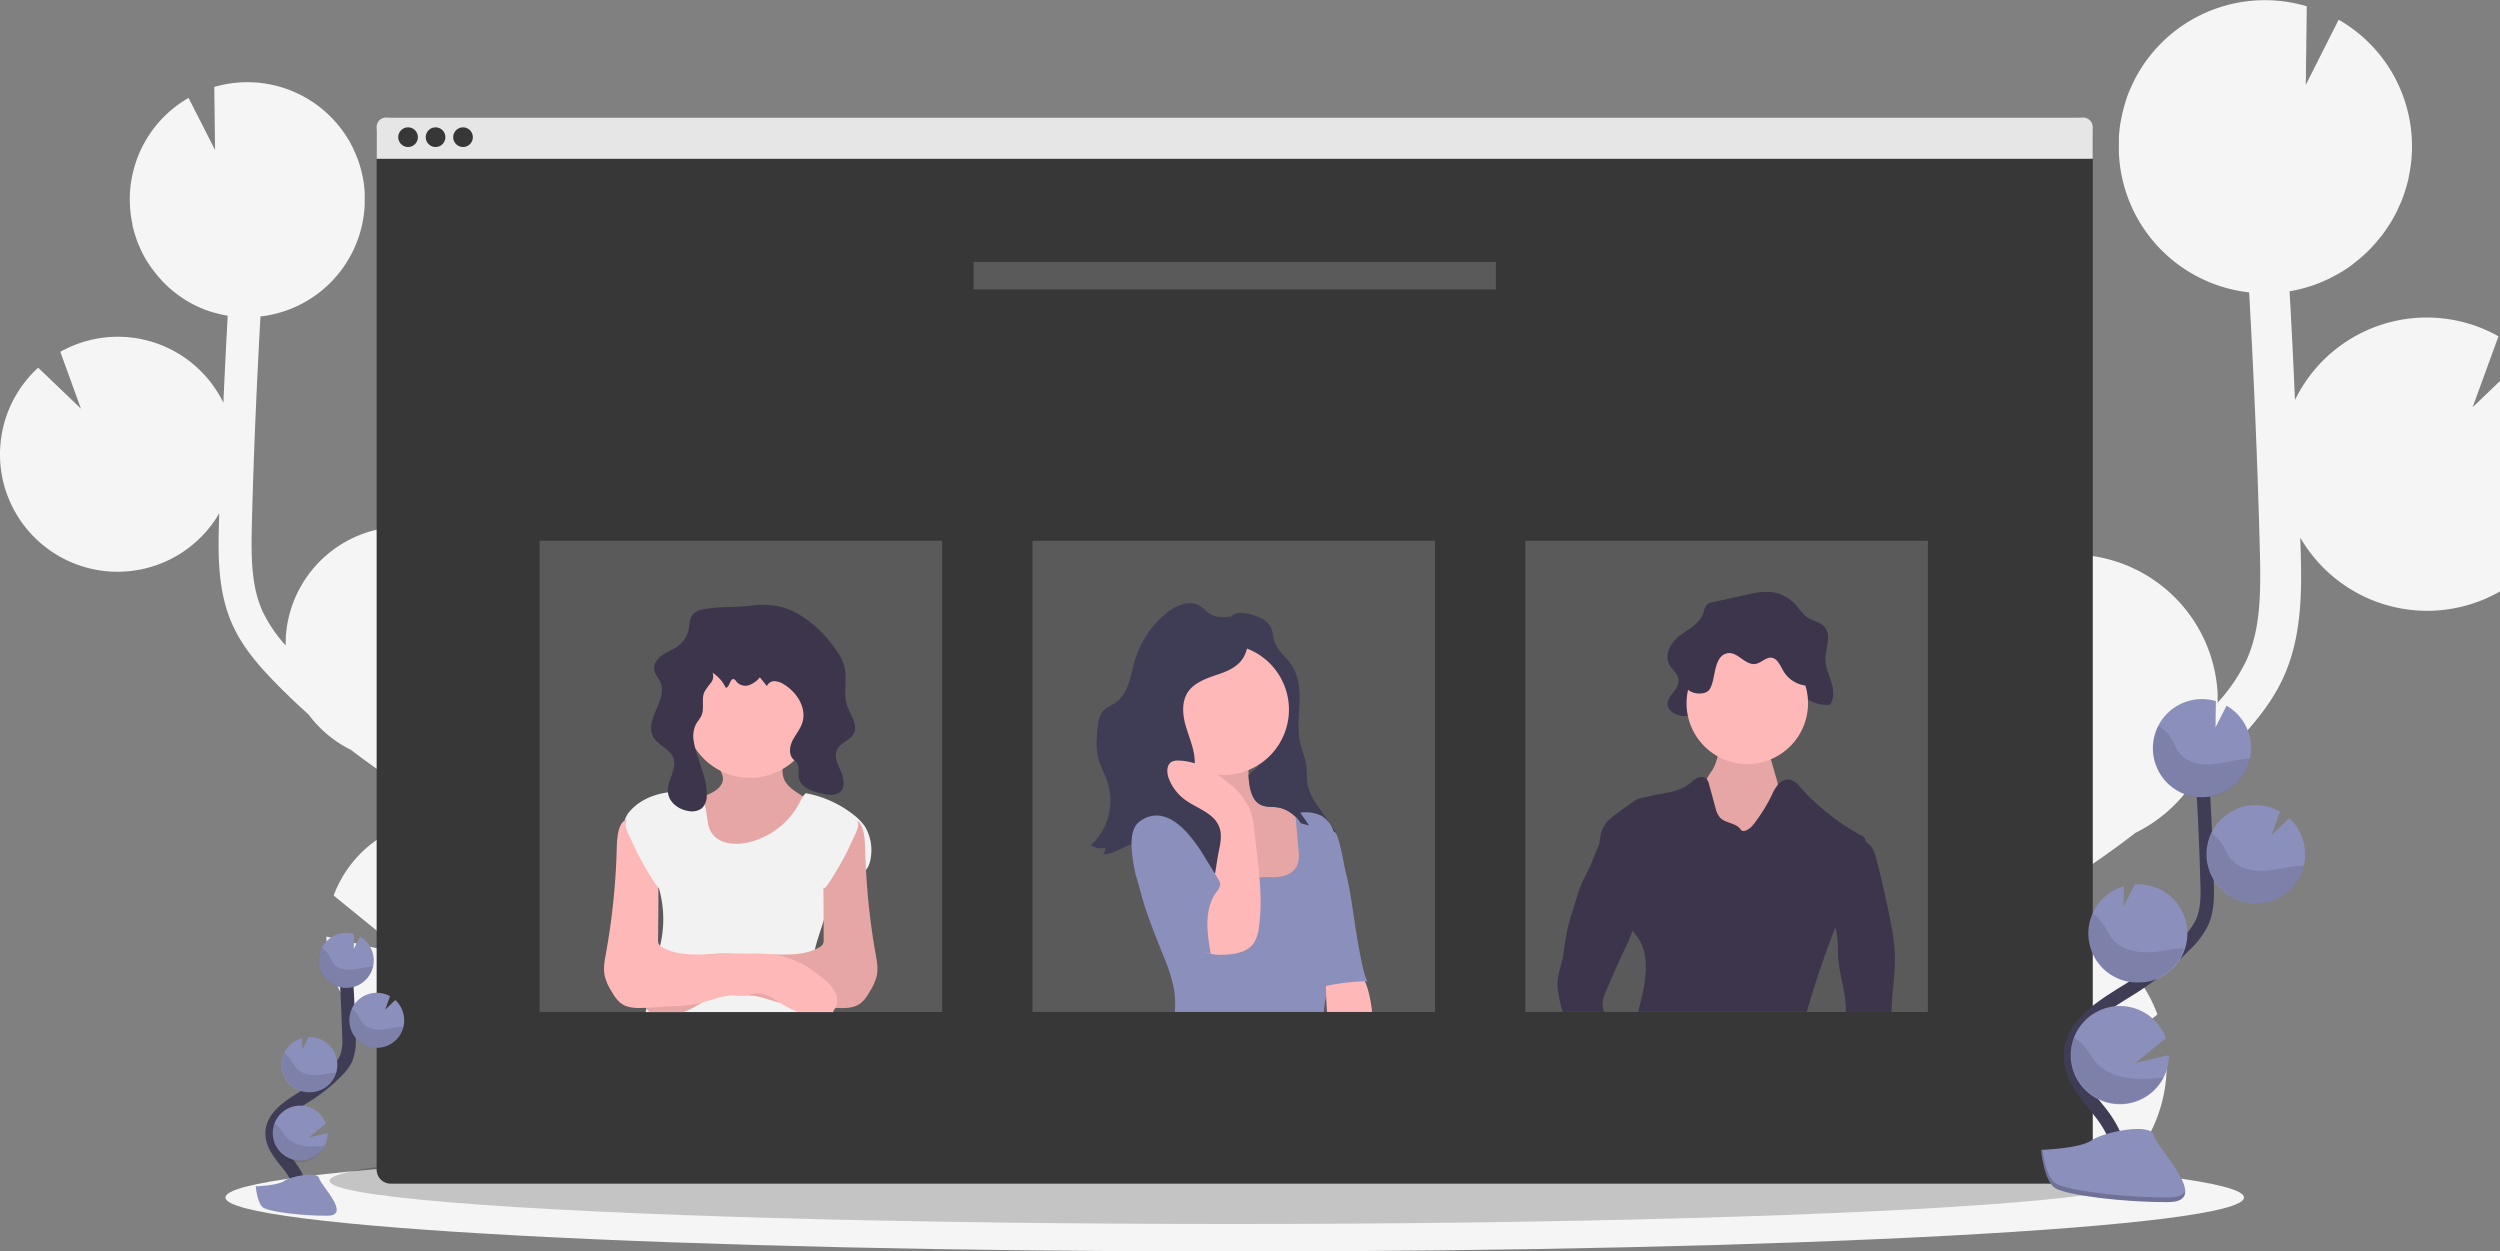 <svg xmlns="http://www.w3.org/2000/svg" viewBox="0 0 743.75 372.32"><rect x="0" y="0" width="743.75" height="372.32" fill="#808080" stroke="none"/><defs><clipPath id="clip-path" transform="translate(-12.25 -1.43)"><path fill="none" d="M0 0h756v400H0z"/></clipPath><style>.cls-14{fill:none}.cls-3{fill:#f5f5f5}.cls-4{opacity:.2}.cls-4,.cls-9{isolation:isolate}.cls-5{fill:#373737}.cls-8{fill:#ffb8b8}.cls-9{opacity:.1}.cls-10{fill:#f2f2f2}.cls-11{fill:#3c354c}.cls-12{fill:#3f3d56}.cls-13{fill:#8b8fbc}.cls-14{stroke:#3f3d56;stroke-miterlimit:10;stroke-width:4px}</style></defs><g id="レイヤー_2" data-name="レイヤー 2"><g id="レイヤー_1-2" data-name="レイヤー 1"><g id="レイヤー_2-2" data-name="レイヤー 2"><g clip-path="url(#clip-path)" id="レイヤー_2-2-2" data-name="レイヤー 2-2"><path class="cls-3" d="M142.77 230.5l-3.67-2.29c-.35-.21-.7-.45-1-.67a35 35 0 003.54-68.12l.18 14.4-7.92-15.67h-.1a35 35 0 00-36.55 33.3v2a41.78 41.78 0 01-6.91-10.2c-3.34-7.47-3.41-15.94-3.15-26.25.52-20.39 1.41-40.94 2.55-61.42a35 35 0 0031-33.1v-3.16a5.08 5.08 0 000-.78c-.07-1-.16-2-.32-3a2.67 2.67 0 00-.08-.48c-.14-.84-.32-1.67-.52-2.49-.07-.31-.15-.61-.23-.92-.25-.89-.52-1.75-.83-2.64-.11-.28-.22-.58-.34-.85-.25-.64-.51-1.27-.8-1.89l-.46-1a.58.58 0 00-.12-.25A35 35 0 0076 27.3l.23 18.75-7.88-15.49a34.79 34.79 0 00-16.67 37.68h-.08c.06.26.13.5.19.74.11.46.23.92.36 1.37s.35 1.17.54 1.75.29.86.45 1.29c.24.62.51 1.22.78 1.82.16.35.3.72.47 1.06.44.9.92 1.78 1.44 2.65.19.3.39.58.59.88.37.58.75 1.17 1.17 1.71.25.34.52.68.78 1 .38.49.78 1 1.17 1.43s.58.65.88 1 .87.89 1.33 1.32c.3.28.58.58.91.85.52.46 1.05.89 1.6 1.32.27.22.54.44.82.65.83.58 1.68 1.17 2.57 1.75.16.1.34.18.5.28.75.43 1.49.85 2.26 1.22l1 .46c.63.28 1.26.56 1.92.81l1.17.4c.64.21 1.29.42 2 .58.39.11.78.22 1.17.31.71.17 1.44.31 2.18.44H80q-.72 13-1.29 25.93A34.92 34.92 0 0032 105.15c-.62.29-1.22.61-1.81.94L36.33 123l-12.72-12.18A34.86 34.86 0 0012.29 135a34.27 34.27 0 00.89 9.63 35 35 0 0064.29 9.52c0 .88-.06 1.75-.08 2.64-.23 9.07-.53 20.37 4 30.46 3.07 6.83 8 12.39 12.85 17.37 3.17 3.23 6.46 6.37 9.83 9.4a35.14 35.14 0 0012.63 10.52q8.31 6.39 17.21 12l3.7 2.3c3.33 2.06 6.74 4.18 10.08 6.38-.58-.05-1.17-.12-1.75-.15a35 35 0 00-34.43 22.78l21.85 17.78-24-5.57a35 35 0 0050.18 31.45l-1.63 2-3.18 4c-14.22 18-18.17 35.1-11.13 48.13l8.56-4.62c-6.85-12.69 3.45-28.93 10.2-37.48 1-1.33 2.08-2.64 3.14-3.91 9.08-11.29 19.37-24.08 19.12-39.77-.44-23.69-23.37-37.92-41.85-49.36zM756 177.38a43.61 43.61 0 01-59.41-16c0 1.09.07 2.19.1 3.29.29 11.32.66 25.42-5 38-3.83 8.54-10 15.46-16.08 21.67q-5.93 6.06-12.26 11.73a43.8 43.8 0 01-15.77 13.11q-10.38 8-21.47 15l-4.58 2.82c-4.15 2.57-8.4 5.22-12.58 8 .74-.07 1.46-.15 2.21-.19a43.66 43.66 0 0142.93 28.41l-27.26 22.18 30-6.94a43.66 43.66 0 01-62.56 39.29l2 2.52c-12.38-3.21-1.69-9.35-.38-7.71 17.73 22.46-49.72-76.24-58.5-60l-10.68-5.76c8.55-15.83 35.61 64.41 27.18 53.76-1.28-1.62 11.81 13.64 10.5 12-11.33-14.08-1.75-14.69-1.44-34.27.51-29.56 29.16-47.29 52.18-61.58l4.58-2.85c.44-.27.87-.58 1.3-.84a43.62 43.62 0 01-36.21-41 43.1 43.1 0 013.76-19.86 43.75 43.75 0 0128-24.18l-.22 18 9.87-19.55h.12A43.64 43.64 0 01672 207.94v2.53a51.65 51.65 0 008.62-12.73c4.18-9.34 4.26-19.86 3.93-32.71-.66-25.44-1.75-51.07-3.18-76.62a43.6 43.6 0 01-38.74-41.28c-.06-1.34 0-2.65 0-4a8.34 8.34 0 010-1c.08-1.27.2-2.52.39-3.76a3.5 3.5 0 01.11-.58c.18-1 .4-2.09.65-3.11l.28-1.17c.31-1.11.65-2.21 1-3.29.13-.36.28-.7.42-1.06.32-.8.65-1.58 1-2.33.19-.41.37-.82.59-1.22 0-.1.09-.21.14-.31a43.59 43.59 0 0151.3-22l-.29 23.37L708 7.29a43.38 43.38 0 0120.8 47h.05c-.07.31-.17.59-.24.92-.14.59-.28 1.17-.44 1.71-.21.73-.44 1.45-.68 2.16-.18.54-.36 1.07-.58 1.61-.3.77-.63 1.52-1 2.27-.2.43-.38.88-.59 1.32-.55 1.13-1.17 2.23-1.8 3.3-.22.38-.48.73-.72 1.1-.47.73-.94 1.44-1.45 2.13-.31.44-.65.85-1 1.27-.47.58-1 1.2-1.47 1.78l-1.11 1.21c-.53.58-1.08 1.11-1.64 1.64-.38.36-.76.72-1.17 1.07-.65.58-1.32 1.11-2 1.64l-1 .81c-1 .76-2.1 1.48-3.2 2.16-.21.12-.43.22-.64.35-.92.54-1.86 1-2.82 1.52-.41.21-.84.38-1.26.59-.79.35-1.58.69-2.39 1l-1.44.52c-.81.27-1.62.51-2.44.74-.49.14-1 .27-1.47.39-.89.21-1.8.39-2.72.55h-.18q.92 16.17 1.61 32.36a43.59 43.59 0 0158.27-20.12c.77.38 1.53.77 2.27 1.19l-7.7 21.12 8.15-7.82z" transform="translate(-12.25 -1.43)"/><path class="cls-3" d="M379.58 341.62c165.83 0 300.26 7.19 300.26 16.07s-134.43 16.06-300.26 16.06-300.25-7.19-300.25-16.06 134.43-16.07 300.25-16.07z" transform="translate(-12.25 -1.43)"/><ellipse class="cls-4" cx="366.75" cy="351.29" rx="268.71" ry="12.85"/><path class="cls-5" d="M634.85 40.61v308.75a4.2 4.2 0 01-4.21 4.21H128.51a4.2 4.2 0 01-4.21-4.19V40.61a4.21 4.21 0 014.2-4.21h502.12a4.2 4.2 0 014.23 4.19z" transform="translate(-12.25 -1.43)"/><path d="M634.85 39.21v9.46H124.3v-9.46a2.81 2.81 0 012.81-2.81H632a2.81 2.81 0 012.81 2.81z" transform="translate(-12.25 -1.43)" fill="#e6e6e6"/><path class="cls-5" d="M133.65 39.32a2.92 2.92 0 11-2.92 2.92 2.92 2.92 0 012.92-2.92zm8.18 0a2.92 2.92 0 11-2.92 2.92 2.92 2.92 0 012.92-2.92zm8.17 0a2.92 2.92 0 11-2.92 2.92 2.94 2.94 0 012.92-2.92z" transform="translate(-12.25 -1.43)"/><path d="M289.64 77.91h155.38v8.18H289.64zm-129.1 82.95h119.75v140.2H160.54zm146.63 0h119.75v140.2H307.17zm146.62 0h119.75v140.2H453.79z" style="isolation:isolate" fill="#e6e6e6" opacity=".2"/><path class="cls-8" d="M227.31 233.54c-.35 2.11-2.44 3.44-4.41 4.26s-4.17 1.51-5.43 3.23c-1.7 2.34-1 5.68.58 8.11 1.78 2.78 4.48 4.83 7.12 6.82a12.94 12.94 0 003.83 2.24 11 11 0 003.28.35 60 60 0 0010.62-.95c4.49-.81 9.29-2.45 11.68-6.35 1.94-3.2 1.82-7.19 1.63-10.93a13.73 13.73 0 01-5.81-2.44c-2.12-1.32-4.42-2.86-5.11-5.26s.43-5.63-1.29-7.6c-1.17-1.33-3.15-1.48-4.91-1.53-2.4-.06-4.79-.1-7.18-.1-1.65 0-5.33-.69-6.68.41-2.47 1.99 2.53 7.07 2.08 9.74z" transform="translate(-12.25 -1.43)"/><path class="cls-9" d="M227.31 233.54c-.35 2.11-2.44 3.44-4.41 4.26s-4.17 1.51-5.43 3.23c-1.7 2.34-1 5.68.58 8.11 1.78 2.78 4.48 4.83 7.12 6.82a12.94 12.94 0 003.83 2.24 11 11 0 003.28.35 60 60 0 0010.62-.95c4.49-.81 9.29-2.45 11.68-6.35 1.94-3.2 1.82-7.19 1.63-10.93a13.73 13.73 0 01-5.81-2.44c-2.12-1.32-4.42-2.86-5.11-5.26s.43-5.63-1.29-7.6c-1.17-1.33-3.15-1.48-4.91-1.53-2.4-.06-4.79-.1-7.18-.1-1.65 0-5.33-.69-6.68.41-2.47 1.99 2.53 7.07 2.08 9.74z" transform="translate(-12.25 -1.43)"/><path class="cls-8" d="M235.36 193.9a19.46 19.46 0 11-19.46 19.46 19.46 19.46 0 0119.46-19.46z" transform="translate(-12.25 -1.43)"/><path class="cls-10" d="M271.27 256.79a7.41 7.41 0 01-1 2.92 4.81 4.81 0 01-.52.67 15.41 15.41 0 01-3.59 2.5c-3.5 2.13-7.43 4.91-8.09 9a30.29 30.29 0 01-.88 3.74c-.82 2.78-1.89 5.52-2.51 8.3a18.93 18.93 0 00-.52 4.92 12.06 12.06 0 00.14 1.55c.55 3.94 2.58 7.47 5 10.83l.78 1.08.17.23h-55.94c.1-.36.19-.71.28-1.06v-.17c.55-2.22 1-4.46 1.38-6.71a44 44 0 00.52-6.06c0-1.75.38-3.69 1.85-4.67.1-.36.19-.72.29-1.08a33.35 33.35 0 00-.09-16.13c-.08-.33-.17-.66-.26-1l-.13-.43c-.49-1.56-.9-3.14-1.24-4.74-.34-1.91-.42-4-1.43-5.59s-2.79-2.61-4.36-3.73a10.22 10.22 0 01-2.06-1.88 4.59 4.59 0 01-1.06-2.68 4.34 4.34 0 01.06-.88 6.81 6.81 0 011.78-3.18c3.56-3.91 9-5.55 14.31-5.62.83 0 1.65 0 2.46.07a6.69 6.69 0 012.75.62 4.15 4.15 0 011.37 1.13 6.91 6.91 0 011.17 2.21 12.37 12.37 0 01.47 2c.33 2.09.39 4.31 1.49 6.11 2 3.26 6.53 3.85 10.28 3.15A23.21 23.21 0 00250 240.46a21.89 21.89 0 011.17-2.12 5.47 5.47 0 01.79-.94 32.71 32.71 0 0114.24 6.43 16 16 0 013.38 3.5 13.79 13.79 0 011.69 9.46z" transform="translate(-12.25 -1.43)"/><path class="cls-8" d="M273 292.06a16.6 16.6 0 01-2.15 4.59 11 11 0 01-2.47 3.17c-2.08 1.63-4.94 1.6-7.6 1.44h-.21l-1.31-.07-7.54-.45a44.73 44.73 0 01-6-.64c-.53-.1-1-.23-1.57-.37-2.92-.79-5.77-2-8.79-2.12-.88-.06-1.76 0-2.65 0h-.25a12.76 12.76 0 01-1.75-.12 28.2 28.2 0 00-2.87-.49c-2.5-.13-4.71 1.37-6.84 2.74l-.59.36a26.24 26.24 0 01-4.83 2.41h-10.06a4 4 0 01-.48-.44 3.59 3.59 0 01-.45-.63 1.09 1.09 0 01-.08-.15 5.31 5.31 0 010-4.51 8.66 8.66 0 011.47-2.22 22.51 22.51 0 012.14-2c3.94-3.28 8.47-6.05 13.5-7l1.06-.17a47 47 0 017.59-.25l2.38.05 10 .2h.28c4 .08 8.2.11 11.82-1.49a11.3 11.3 0 001.34-.69 2.47 2.47 0 00.93-.8 2.75 2.75 0 00.27-1.52v-5.26l-.07-10.13V258a5.14 5.14 0 011.43-4.25c1.46-1.83 5-8.28 7.52-8.39a2.07 2.07 0 011.25.35c2.14 1.43 2.15 6.83 2.21 8.65q.08 3 .26 6a203.3 203.3 0 002.8 24.6c.43 2.32.9 4.77.31 7.1z" transform="translate(-12.25 -1.43)"/><path class="cls-9" d="M273 292.06a16.6 16.6 0 01-2.15 4.59 11 11 0 01-2.47 3.17c-2.08 1.63-4.94 1.6-7.6 1.44h-.21l-1.31-.07-7.54-.45a44.73 44.73 0 01-6-.64c-.53-.1-1-.23-1.57-.37-2.92-.79-5.77-2-8.79-2.12-.88-.06-1.76 0-2.65 0h-.25a12.76 12.76 0 01-1.75-.12 28.2 28.2 0 00-2.87-.49c-2.5-.13-4.71 1.37-6.84 2.74l-.59.36a26.24 26.24 0 01-4.83 2.41h-10.06a4 4 0 01-.48-.44 3.59 3.59 0 01-.45-.63 1.09 1.09 0 01-.08-.15 5.31 5.31 0 010-4.51 8.66 8.66 0 011.47-2.22 22.51 22.51 0 012.14-2c3.94-3.28 8.47-6.05 13.5-7l1.06-.17a47 47 0 017.59-.25l2.38.05 10 .2h.28c4 .08 8.2.11 11.82-1.49a11.3 11.3 0 001.34-.69 2.47 2.47 0 00.93-.8 2.75 2.75 0 00.27-1.52v-5.26l-.07-10.13V258a5.14 5.14 0 011.43-4.25c1.46-1.83 5-8.28 7.52-8.39a2.07 2.07 0 011.25.35c2.14 1.43 2.15 6.83 2.21 8.65q.08 3 .26 6a203.3 203.3 0 002.8 24.6c.43 2.32.9 4.77.31 7.1z" transform="translate(-12.25 -1.43)"/><path class="cls-11" d="M222.54 182.5c-1.68.26-3.54.71-4.46 2.14-.72 1.12-.66 2.53-.91 3.83a8.5 8.5 0 01-3.26 5.22c-1.39 1-3.08 1.6-4.52 2.57s-2.71 2.53-2.52 4.25c.17 1.51 1.37 2.66 1.93 4.08 1 2.58-.19 5.47-1.33 8s-2.21 5.54-.91 8 5 3.58 6 6.33c1.25 3.32-2 6.85-1.58 10.39.36 2.91 3.23 5 6.13 5.4a5 5 0 004-.86 5.21 5.21 0 001.39-3.85c.18-5.4-2.89-10.35-3.79-15.68a8.39 8.39 0 01.49-5.23c.51-1 1.32-1.82 1.77-2.87.9-2.16-.12-4.78.84-6.93a19 19 0 011.88-2.65 3.14 3.14 0 00.55-3.06 10.71 10.71 0 013.94 4.49c1.26-.26 1.22-3 2.45-2.56.35.11.54.47.77.76a3.45 3.45 0 003.67 1 7.27 7.27 0 003.24-2.33l2.1 2.6a2.39 2.39 0 012.3-1.46 5.64 5.64 0 012.72.93c4 2.39 7 7.26 5.44 11.64-.66 1.87-2 3.4-2.88 5.18s-1.11 4.17.31 5.54a10.29 10.29 0 01.91.84c1 1.23.38 3.1.7 4.65.55 2.84 3.9 4 6.73 4.64 2 .45 4.36.79 5.75-.67s.84-4.2-.08-6.2-2-4.31-1-6.28 3.89-2.65 4.93-4.7c1.32-2.61-1-5.47-1.95-8.24-1.28-3.8.14-8-.9-11.94a16.66 16.66 0 00-2.94-5.39A34.75 34.75 0 00249 183.69c-4.35-2.29-8.74-2.66-13.53-2.08-4.27.54-8.61.25-12.93.89z" transform="translate(-12.25 -1.43)"/><path class="cls-10" d="M257.48 265.68a1.42 1.42 0 01-.67-.93q-2-5.47-3.64-11a4.26 4.26 0 01-.28-2.06 4 4 0 011.57-2.13 23.75 23.75 0 016.39-3.75c1.69-.66 4.17-1.83 5.84-.76 2.08 1.32-.14 4.67-.89 6.42a65.35 65.35 0 01-3.51 7c-.4.7-4.29 7.42-4.81 7.21z" transform="translate(-12.25 -1.43)"/><path class="cls-8" d="M260.82 301.26a3.61 3.61 0 01-.55.79l-.21.2-.26.23h-10.16a26.6 26.6 0 01-4.84-2.4l-.58-.37c-2.14-1.36-4.34-2.86-6.84-2.74a19.7 19.7 0 00-2.88.5 14.55 14.55 0 01-1.75.11h-2.89c-3 .17-5.87 1.34-8.8 2.12-.52.14-1 .27-1.56.38a43.14 43.14 0 01-6 .63l-8.86.53h-.21c-2.64.15-5.51.19-7.59-1.44a11.24 11.24 0 01-2.48-3.17 16.29 16.29 0 01-2.14-4.59c-.59-2.34-.1-4.78.33-7.15a205 205 0 003.17-30.57c.05-1.83.07-7.25 2.22-8.66a1.83 1.83 0 01.81-.31 1.55 1.55 0 01.43 0c2.51.1 6.06 6.56 7.51 8.39a5.09 5.09 0 011.43 4.24v7.54q0 7.67-.1 15.34a2.75 2.75 0 00.27 1.52 1.56 1.56 0 00.31.37 3.86 3.86 0 00.62.44c3.88 2.29 8.66 2.27 13.17 2.18h.27l10-.21H235a47 47 0 017.59.25c.35 0 .71.1 1.06.17a27.41 27.41 0 0110.69 4.82c1 .69 1.92 1.42 2.84 2.19a12.1 12.1 0 013.62 4.23 5.34 5.34 0 01.02 4.44z" transform="translate(-12.25 -1.43)"/><path class="cls-10" d="M208.44 265.68a1.47 1.47 0 00.68-.93q1.94-5.47 3.64-11a4.52 4.52 0 00.27-2.06 4 4 0 00-1.57-2.13 23.34 23.34 0 00-6.39-3.75c-1.68-.66-4.16-1.83-5.84-.76-2.08 1.32.14 4.67.9 6.42a65.35 65.35 0 003.51 7c.36.7 4.27 7.42 4.8 7.21z" transform="translate(-12.25 -1.43)"/><path class="cls-11" d="M524.15 196.7c3.88-.94 6.9 5.48 10.8 4.72 2.15-.42 3.8-3 6-2.78 2.47.22 3.53 3.6 4.8 6.07 2.19 4.28 6.63 6.87 10.91 6.35 1.35-1.77 1.09-4.5.41-6.72s-1.73-4.36-1.76-6.72c0-3.13 1.68-6.58.13-9.13-1.19-2-3.63-2.12-5.42-3.32-1.4-.94-2.39-2.51-3.56-3.8a11.78 11.78 0 00-7.26-3.81 21.2 21.2 0 00-6.91.73l-10.67 2.31a3 3 0 00-1.66.76 5.73 5.73 0 00-.86 2.18c-1 3.32-4.18 4.87-6.77 6.71s-5 5.47-3.62 8.57c.81 1.76 2.71 2.84 2.91 4.81.18 1.76-1.09 3.2-2.13 4.5-4.4 5.52 5.47 8.39 7.83 4.64 2.59-4.12 1.28-14.71 6.83-16.07z" transform="translate(-12.25 -1.43)"/><path class="cls-8" d="M521.74 230.45a29.67 29.67 0 00-2 3.17 9.16 9.16 0 00-.3 5.48 23 23 0 002 5 29.61 29.61 0 003.45 5.84 7.92 7.92 0 005.07 3.19c2 .19 4-.88 5.88-2a6.67 6.67 0 002.13-1.75 9.24 9.24 0 001-2.38l1.59-4.85a15.91 15.91 0 00.92-3.73 16.79 16.79 0 00-.92-5.92l-2.92-10.2a3.7 3.7 0 00-.7-1.55 2.24 2.24 0 00-1.08-.58 24.79 24.79 0 00-5.65-1.17c-1.42-.12-4.64-.76-5.88.26s-.66 3.33-.79 4.88a14.44 14.44 0 01-1.8 6.31z" transform="translate(-12.25 -1.43)"/><path class="cls-9" d="M521.74 230.45a29.67 29.67 0 00-2 3.17 9.16 9.16 0 00-.3 5.48 23 23 0 002 5 29.61 29.61 0 003.45 5.84 7.92 7.92 0 005.07 3.19c2 .19 4-.88 5.88-2a6.67 6.67 0 002.13-1.75 9.24 9.24 0 001-2.38l1.59-4.85a15.91 15.91 0 00.92-3.73 16.79 16.79 0 00-.92-5.92l-2.92-10.2a3.7 3.7 0 00-.7-1.55 2.24 2.24 0 00-1.08-.58 24.79 24.79 0 00-5.65-1.17c-1.42-.12-4.64-.76-5.88.26s-.66 3.33-.79 4.88a14.44 14.44 0 01-1.8 6.31z" transform="translate(-12.25 -1.43)"/><path class="cls-8" d="M532.06 192.59A18.07 18.07 0 11514 210.67a18.07 18.07 0 0118-18.07z" transform="translate(-12.25 -1.43)"/><path class="cls-11" d="M567.44 252.28c0 4.46-1.68 8.76-3.45 12.85s-4 8.12-5.74 12.32l-.41 1q-4.47 11.54-7.9 23.42l-.17.58h-50.18c2.29-8.76 4.25-17.52-1.24-23.57-.17-.18-.34-.38-.5-.58-3.59-4.33-5.2-10.24-9.48-13.92-1-.84-1.6-1.1-2.21-2.24-.35-.71 0-1.88 0-2.67s1.58-3 1.67-3.67c.42-3.8 0-6.6 2.33-9.66 1-1.34 4.92-4.06 6.33-5 3.12-2.2 2.37-1.91 6.08-2.77 4.18-1 8.8-1.1 12.21-3.71a14.27 14.27 0 012.34-1.75l.23-.1a2.44 2.44 0 012.52.27 3.49 3.49 0 01.84 1.75l1.86 6.8a7 7 0 001.41 3.06c1.65 1.72 4.81 1.52 6.1 3.51.77 1.21 2.79-.2 3.68-1.32a49.62 49.62 0 005.52-8.73 13.75 13.75 0 012-3.41 4.59 4.59 0 012.26-1.36 3.12 3.12 0 011.29 0 6.13 6.13 0 013 2.26 68.4 68.4 0 0018 14.28 2.87 2.87 0 011.32 1.09 2.16 2.16 0 01.22.94 1.94 1.94 0 01.07.33zm-41.34-56.5c3-.65 5.36 3.69 8.4 3.17 1.67-.27 3-1.95 4.64-1.86 1.93.15 2.75 2.42 3.73 4.07a9 9 0 008.48 4.27c1-1.19.85-3 .31-4.51s-1.35-2.94-1.37-4.52c0-2.1 1.31-4.42.11-6.14-.93-1.3-2.83-1.42-4.22-2.23a17.61 17.61 0 01-2.77-2.55 9.65 9.65 0 00-5.64-2.56 19 19 0 00-5.37.49l-8.3 1.59a2.39 2.39 0 00-1.3.51 3.44 3.44 0 00-.65 1.46c-.79 2.23-3.26 3.27-5.27 4.51s-3.91 3.68-2.81 5.76c.65 1.18 2.1 1.91 2.26 3.26.14 1.18-.85 2.16-1.66 3-3.41 3.7 4.26 5.63 6.1 3.12 2.04-2.8 1.02-9.92 5.33-10.84z" transform="translate(-12.25 -1.43)"/><path class="cls-11" d="M575 302.48h-13.63c.22-5.59-2.06-11.28-2.33-17a43.18 43.18 0 00-.36-6.43 12.92 12.92 0 00-.44-1.62c-.34-1.08-.77-2.14-1.09-3.23-1.09-3.63-1-7.48-1-11.27q.09-6.27.19-12.52c0-1.09-.32-2.69.67-3.14 2.23-1 4.54 1 6.58 2.33 1.23.82 2.63 1.46 3.82 2.34a7.12 7.12 0 011.82 1.81 10.5 10.5 0 011.21 3.15q2.47 9.48 4.32 19.12a60.33 60.33 0 011.17 8.47c.37 6-.88 12.04-.93 17.99zM490.17 296a10.38 10.38 0 00-1.13 4.47 6.56 6.56 0 00.47 2h-12.38a45.35 45.35 0 01-1.4-6.42c-.59-4.23 1.21-7.32 1.76-11.56a62.63 62.63 0 012.34-11.33c1.43-4 2-7.24 4-11 .46-.89.87-1.88 1.36-2.75 1-1.93 5-14.19 7.67-12.9 6.65 3.2 6.9 25.29 5 31.83a.06.06 0 010 .06 31.3 31.3 0 01-2 4.83q-2.97 6.3-5.69 12.77z" transform="translate(-12.25 -1.43)"/><path class="cls-12" d="M386.77 185.05a6.88 6.88 0 013.59 3c.6 1.27.58 2.75 1 4.09.88 2.84 3.51 4.69 5.15 7.17 2.23 3.35 2.49 7.61 2.33 11.63s-.67 8.11.34 12c.47 1.9 1.28 3.71 1.61 5.65.4 2.34.07 4.79.67 7.09a18.38 18.38 0 003 5.71l5.2 7.61a59 59 0 01-6.87-2.07 12.29 12.29 0 003.72 5.62l-3.77-4.55a10.5 10.5 0 00-2.8-2.68 15.39 15.39 0 00-4.57-1.22c-3-.61-6-2.13-7.42-4.82-1.95-3.57-.67-8.06-1.79-12-.8-2.86-2.76-5.23-4.12-7.86-3.07-6-2.88-13-3.85-19.68a60.59 60.59 0 01-1.05-8.49c0-2.11.2-6.11 2.41-7.19 1.91-.85 5.45.24 7.22.99z" transform="translate(-12.25 -1.43)"/><path class="cls-8" d="M383.74 233c.28 3 .91 6.64 3.69 7.92 1.57.73 3.4.46 5.11.74 3.22.52 5.84 3 7.36 5.9a25.92 25.92 0 012.34 9.44c.43 4.06.58 8.47-1.66 11.9-1.8 2.77-4.92 4.46-8.12 5.32a22.65 22.65 0 01-18.91-3.51 42.21 42.21 0 01-6.95-6.87c-4.64-5.39-9.3-11.3-10.25-18.35a2.26 2.26 0 01.58-2.24 2.41 2.41 0 011.49-.3l4.44.08c1.13 0 2.41 0 3.17-.85a3.8 3.8 0 00.69-2.92l-.34-12.88a1.87 1.87 0 01.29-1.3 1.72 1.72 0 011-.44c2.45-.41 5 0 7.41-.66s5.84-3.25 7.53-.56c1.39 2.23.92 6.96 1.13 9.58z" transform="translate(-12.25 -1.43)"/><path class="cls-9" d="M383.74 233c.28 3 .91 6.64 3.69 7.92 1.57.73 3.4.46 5.11.74 3.22.52 5.84 3 7.36 5.9a25.92 25.92 0 012.34 9.44c.43 4.06.58 8.47-1.66 11.9-1.8 2.77-4.92 4.46-8.12 5.32a22.65 22.65 0 01-18.91-3.51 42.21 42.21 0 01-6.95-6.87c-4.64-5.39-9.3-11.3-10.25-18.35a2.26 2.26 0 01.58-2.24 2.41 2.41 0 011.49-.3l4.44.08c1.13 0 2.41 0 3.17-.85a3.8 3.8 0 00.69-2.92l-.34-12.88a1.87 1.87 0 01.29-1.3 1.72 1.72 0 011-.44c2.45-.41 5 0 7.41-.66s5.84-3.25 7.53-.56c1.39 2.23.92 6.96 1.13 9.58z" transform="translate(-12.25 -1.43)"/><path class="cls-8" d="M376.26 193.09a19.45 19.45 0 11-19.45 19.45 19.45 19.45 0 0119.45-19.45z" transform="translate(-12.25 -1.43)"/><path class="cls-13" d="M410.33 287.84a16 16 0 01-.48 2.05c-.55 1.57-1.17 3.1-1.87 4.61-.27.62-.52 1.25-.74 1.89a15 15 0 00-.44 1.53c-.13.53-.28 1.21-.39 1.82-.16.91-.27 1.83-.37 2.74h-44.28a27.49 27.49 0 00-.25-6.72 44.67 44.67 0 00-2.73-8.9c-2.83-7.23-6-14.61-7.72-22.15a44.3 44.3 0 01-1.07-15 6.79 6.79 0 01.12-.89 21.9 21.9 0 01.42-2.26 12.45 12.45 0 012.82-5.71c2-2.14 5.35-3.2 7.93-1.83a8 8 0 013.28 3.9c.49 1 .91 2.12 1.34 3.15a32.09 32.09 0 006.71 10c.54.58 1.11 1.1 1.7 1.62s1.11.94 1.69 1.39c1.87 1.44 4.13 3.27 6.58 3.33h4.33c1.29 0 2.59-.05 3.86 0 2.74.06 5.85-.72 7.17-3.12.91-1.64.76-3.65.59-5.52-.14-1.46-.27-2.92-.41-4.38v-.23c-.1-1.06-.2-2.1-.29-3.16l-.15-1.53-.1-1.13c.48-.06 1-.11 1.47-.14a10.92 10.92 0 016.37.94 8.48 8.48 0 013.64 4.77 19.37 19.37 0 01.91 4.39c.65 6.63-.4 13.31 0 20 .19 4.79 1.21 9.79.36 14.54z" transform="translate(-12.25 -1.43)"/><path class="cls-8" d="M420.44 302.48h-13.39c-.11-1.51-.2-3-.25-4.56-.05-1.05-.08-2.11-.1-3.16-.06-2.84 0-5.66.07-8.48a19.2 19.2 0 008.62 2.46 16.7 16.7 0 012.92 4.63 22.14 22.14 0 011 2.87 37.63 37.63 0 011.13 6.24z" transform="translate(-12.25 -1.43)"/><path class="cls-13" d="M419.27 293.35a62.27 62.27 0 00-15 2 31.94 31.94 0 010-9.76l2.16-22.32c.16-1.65-.14-16.83 3.06-14.14 1.17 1 2.66 9.86 3 11.28.56 2.16 1 4.33 1.39 6.52.8 4.49 1.34 9 2.12 13.5.24 1.29 2.11 12.94 3.27 12.92z" transform="translate(-12.25 -1.43)"/><path class="cls-12" d="M383.67 187.81a3.44 3.44 0 00-.4-1.75 3 3 0 00-2.09-1.1c-2.8-.43-5.88.67-8.42-.59-1.34-.67-2.35-2-3.69-2.75-3.16-1.79-7.15 0-9.94 2.32a29 29 0 00-9.33 14.2c-1.24 4.3-1.75 9.33-5.31 12.05-1.47 1.13-3.35 1.75-4.45 3.25a8.42 8.42 0 00-1.18 4c-.37 3.26-.67 6.61.18 9.78.67 2.37 1.91 4.51 2.68 6.83a18.13 18.13 0 01-4.94 18.87 5.88 5.88 0 004.35.75 3.75 3.75 0 01-.63 1.92c4.55-.14 8.51-4.58 13-3.61 3.4.74 5.3 4.25 7.83 6.63 3.27 3.07 8.35 4.36 12.45 2.54s6.59-7 4.85-11.14c-2-4.69-8.09-6.57-10.21-11.22-1.64-3.61-.42-7.81-.78-11.75-.3-3.39-1.76-6.55-2.68-9.82s-1.2-7 .67-9.87 5.74-4.2 9.17-5.35c7.68-2.47 9.2-6.39 8.87-14.19z" transform="translate(-12.25 -1.43)"/><path class="cls-8" d="M374.86 254.6c.48-2.34 1-4.89.11-7.15-1.59-4.22-6.78-5.53-10.38-8.25a14 14 0 01-4.61-6.15c-.66-1.71-.74-4.09.86-5a3.92 3.92 0 012-.35c5.59.13 10.72 3.17 15 6.77A20.47 20.47 0 01384 242a25.15 25.15 0 011.42 6.75l.87 7.59a117.66 117.66 0 011 13.13 57.45 57.45 0 01-.47 7.53 11.16 11.16 0 01-1.6 5.05c-1.94 2.71-5.66 3.32-9 3.41a15.79 15.79 0 01-3.76-.24c-5.53-1.2-9.72-9-5.54-13.74 1.75-2 4.45-2.08 5.46-4.87 1.36-3.67 1.68-8.14 2.48-12.01z" transform="translate(-12.25 -1.43)"/><path class="cls-13" d="M370.36 255.93l4.37 7.14a3.29 3.29 0 01.53 1.23 3.83 3.83 0 01-1.12 2.5c-3.76 5.14-2.81 12.21-1.67 18.48a33.55 33.55 0 01-23.05-27.15c-.55-3.73-1.44-9.87 1.87-12.3 7.98-5.83 15.33 3.99 19.07 10.1z" transform="translate(-12.25 -1.43)"/><path class="cls-12" d="M392.54 241.64c-1.71-.28-3.51 0-5.11-.74-2.78-1.28-3.41-4.88-3.69-7.92a6 6 0 00-.05-.92 24 24 0 013.23-2.81 15.94 15.94 0 013.3-1.46l3.08-1.08a16.9 16.9 0 01.67 2.51c.34 2 .06 4.18.58 6.19a16.25 16.25 0 002.61 5l4.54 6.59c-.82-.2-1.64-.42-2.45-.65a10.3 10.3 0 00-6.71-4.71z" transform="translate(-12.25 -1.43)"/><path class="cls-14" d="M100.7 358.08c1.75-3.22-.23-7.17-2.5-10s-5-5.84-5-9.51c.09-5.26 5.67-8.36 10.13-11.16a48.77 48.77 0 009.09-7.3 13.3 13.3 0 002.79-3.74 15.14 15.14 0 00.84-6.64q-.3-11.25-1.11-22.49" transform="translate(-12.25 -1.43)"/><path class="cls-13" d="M123.43 286.79a8.19 8.19 0 00-4.09-6.72l-1.83 3.64.06-4.4a8.27 8.27 0 00-2.71-.33 8.18 8.18 0 108.58 7.81zm-14.62 55.49a8.17 8.17 0 11.4-6.6l-5.13 4.17 5.64-1.31a8.13 8.13 0 01-.91 3.74zm-4.05-15.92a8.18 8.18 0 01-2.6-16.08v3.38L104 310a8.18 8.18 0 018.59 7.75v.09a8.29 8.29 0 01-.35 2.8 8.2 8.2 0 01-7.48 5.72zm19.9-13.22a8.18 8.18 0 113.63-15.34l-1.45 4 3-2.86a8.18 8.18 0 012.65 5.66 7.81 7.81 0 01-.21 2.26 8.15 8.15 0 01-7.62 6.28z" transform="translate(-12.25 -1.43)"/><path class="cls-9" d="M122.33 289c-1.9.2-3.73.79-5.63.91s-4-.33-5.19-1.81a25.06 25.06 0 01-1.51-2.67 5.75 5.75 0 00-2.07-2 8.18 8.18 0 0014.54 7.51l.21-.45a8.61 8.61 0 00.58-1.61c-.32.04-.62.06-.93.12zm2.33 24.14a8.17 8.17 0 01-7.79-11.68 6 6 0 011.64 1.65 26.65 26.65 0 001.63 2.71 6.7 6.7 0 005.44 1.9c2-.08 3.89-.65 5.84-.83a4.68 4.68 0 00.83-.05 8.19 8.19 0 01-7.59 6.3zm-19.9 13.22a8.17 8.17 0 01-7.86-11.54 6.62 6.62 0 011.75 1.67 27.33 27.33 0 001.75 2.76 7.64 7.64 0 005.8 2c2.1-.05 4-.55 6-.7a8.17 8.17 0 01-7.44 5.81zm4.05 15.92a8.21 8.21 0 01-15-6.69 8.62 8.62 0 011.8 1.61 32.79 32.79 0 002.2 2.92c1.67 1.65 4.38 2.34 6.79 2.39a34.83 34.83 0 004.21-.23z" transform="translate(-12.25 -1.43)"/><path class="cls-13" d="M88.34 354.37s6.47-.2 8.42-1.59 9.93-3 10.43-.82 9.73 11.1 2.43 11.14-17-1.14-18.93-2.34-2.35-6.39-2.35-6.39z" transform="translate(-12.25 -1.43)"/><path d="M109.75 362.32c-7.31.06-17-1.16-18.93-2.33-1.48-.91-2.07-4.14-2.27-5.64h-.21s.4 5.22 2.33 6.43 11.62 2.37 18.93 2.33c2.11 0 2.83-.76 2.79-1.87-.27.65-1.08 1.07-2.64 1.08z" transform="translate(-12.25 -1.43)" style="isolation:isolate" fill="#8b8fbc" opacity=".2"/><path class="cls-14" d="M641.48 350.12c3.09-5.72-.41-12.74-4.45-17.85s-8.95-10.42-8.84-16.94c.15-9.35 10.07-14.88 18-19.83a87.64 87.64 0 0016.17-13 23.54 23.54 0 005-6.64C669 272.2 669 268 668.85 264q-.52-20-2-40" transform="translate(-12.25 -1.43)"/><path class="cls-13" d="M681.92 223.32a14.56 14.56 0 00-7.28-11.95l-3.27 6.46.1-7.82a14.6 14.6 0 109.86 18.14 14.34 14.34 0 00.59-4.83zM655.91 322a14.61 14.61 0 11.7-11.74l-9.11 7.41 10-2.34a14.44 14.44 0 01-1.59 6.67zm-7.18-28.29a14.6 14.6 0 01-4.63-28.62l-.07 6 3.3-6.54a14.61 14.61 0 012.86 29.07c-.5.05-1 .07-1.5.07zm35.38-23.56a14.61 14.61 0 116.43-27.29l-2.54 7.06 5.31-5.09A14.51 14.51 0 01698 254.9a14.18 14.18 0 01-.37 4 14.6 14.6 0 01-13.52 11.25z" transform="translate(-12.25 -1.43)"/><path class="cls-9" d="M680 227.2c-3.36.37-6.63 1.42-10 1.63s-7.09-.59-9.23-3.23c-1.17-1.41-1.75-3.2-2.7-4.75a10.43 10.43 0 00-3.66-3.45 14.6 14.6 0 1027.26 9.68c-.62.02-1.17.07-1.67.12zm4.11 42.95a14.61 14.61 0 01-13.87-20.8 11 11 0 012.92 2.92c1 1.57 1.66 3.38 2.92 4.82 2.27 2.67 6.15 3.54 9.67 3.39s6.91-1.17 10.43-1.49c.48 0 1-.07 1.46-.08a14.61 14.61 0 01-13.53 11.24zm-35.38 23.56a14.6 14.6 0 01-14-20.53 11.87 11.87 0 013.08 3c1.13 1.61 1.84 3.44 3.17 4.92 2.46 2.74 6.6 3.71 10.32 3.62s7.09-1 10.68-1.25a14.6 14.6 0 01-13.25 10.24zm7.18 28.29a14.6 14.6 0 01-26.59-11.9 14.73 14.73 0 013.2 2.85c1.39 1.69 2.3 3.61 3.9 5.19 3 2.92 7.8 4.13 12.08 4.24a63.19 63.19 0 007.41-.38z" transform="translate(-12.25 -1.43)"/><path class="cls-13" d="M619.49 343.52s11.51-.36 15-2.83 17.71-5.42 18.58-1.46 17.29 19.71 4.3 19.81-30.2-2-33.66-4.13-4.22-11.39-4.22-11.39z" transform="translate(-12.25 -1.43)"/><path class="cls-4" d="M657.57 357.67c-13 .11-30.2-2-33.66-4.13-2.64-1.6-3.69-7.37-4-10h-.38s.72 9.29 4.19 11.4 20.66 4.23 33.66 4.12c3.75 0 5-1.36 5-3.34-.59 1.19-2.02 1.94-4.81 1.95z" transform="translate(-12.25 -1.43)"/></g></g></g></g></svg>